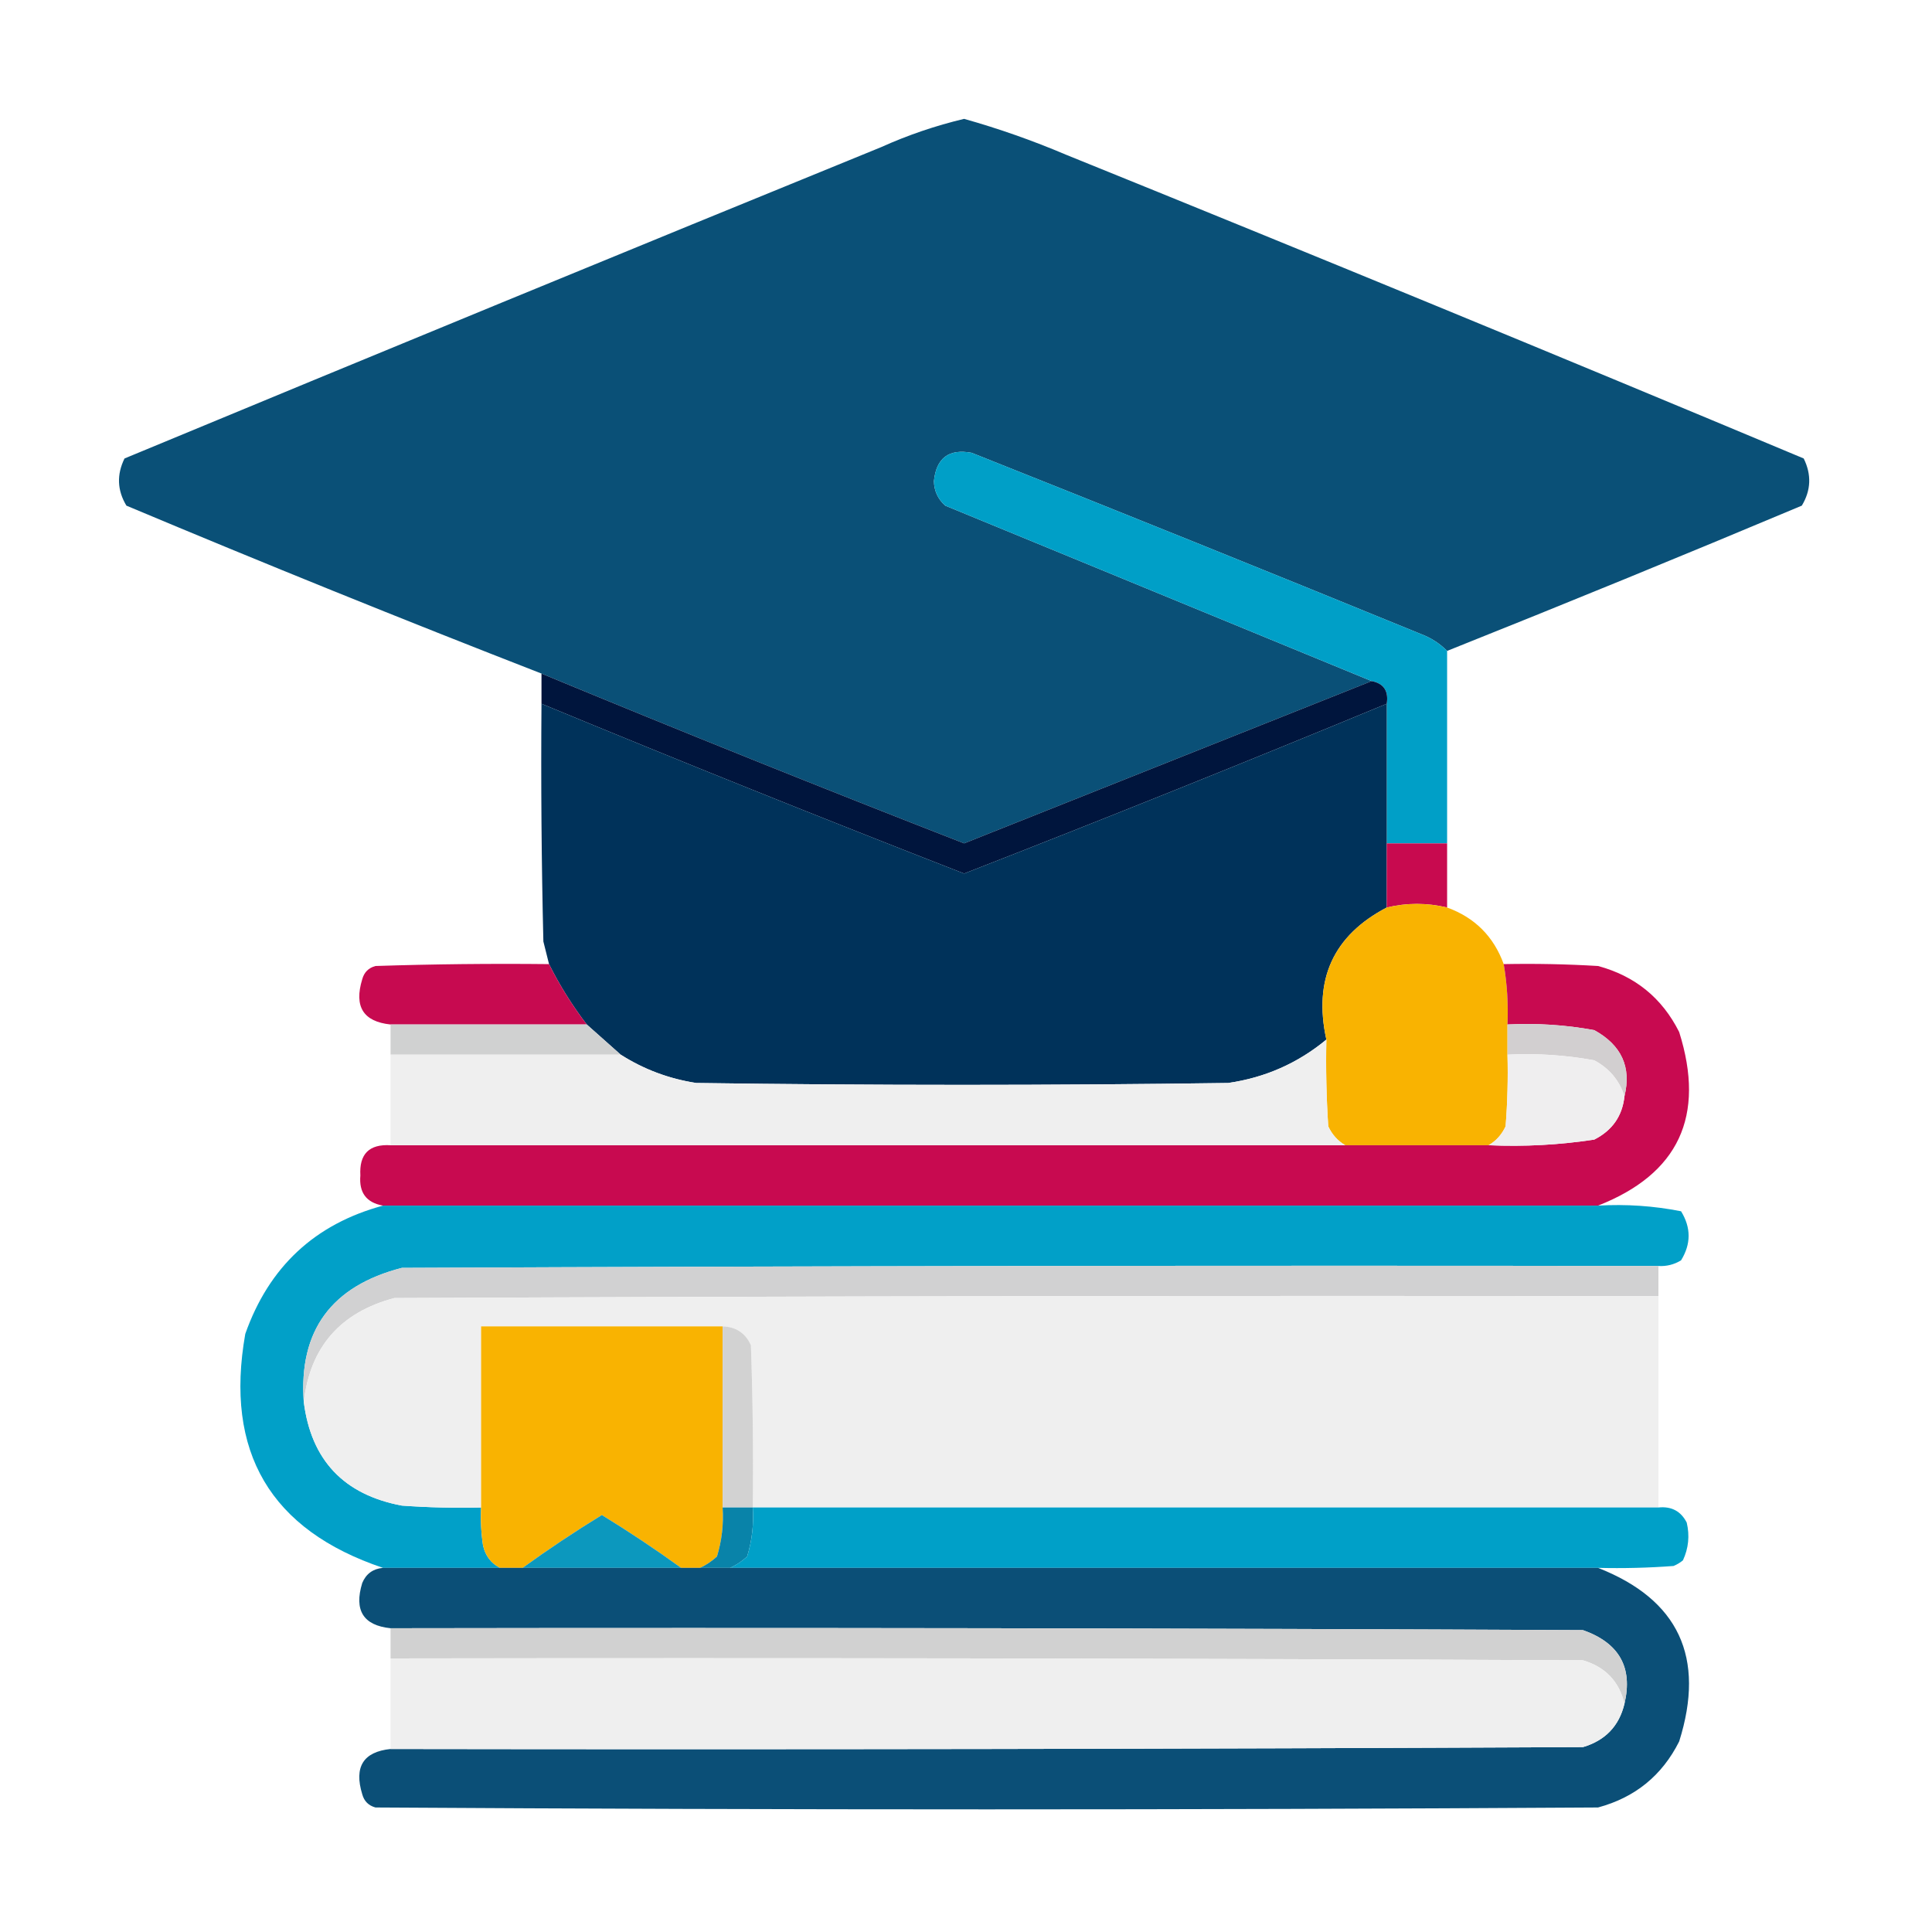 <?xml version="1.0" encoding="UTF-8"?>
<!DOCTYPE svg PUBLIC "-//W3C//DTD SVG 1.1//EN" "http://www.w3.org/Graphics/SVG/1.1/DTD/svg11.dtd">
<svg xmlns="http://www.w3.org/2000/svg" version="1.1" width="512px" height="512px" style="shape-rendering:geometricPrecision; text-rendering:geometricPrecision; image-rendering:optimizeQuality; fill-rule:evenodd; clip-rule:evenodd" xmlns:xlink="http://www.w3.org/1999/xlink">
<g><path style="opacity:0.994" fill="#0a5077" d="M 383.5,172.5 C 381.535,170.512 379.202,169.012 376.5,168C 336.913,151.804 297.247,135.804 257.5,120C 251.462,118.869 248.129,121.369 247.5,127.5C 247.556,130.111 248.556,132.278 250.5,134C 288.256,149.553 325.922,165.053 363.5,180.5C 327.501,194.833 291.501,209.166 255.5,223.5C 218.001,208.89 180.668,193.89 143.5,178.5C 106.669,164.165 70.002,149.332 33.5,134C 31.058,129.948 30.891,125.781 33,121.5C 99.736,93.809 166.569,66.309 233.5,39C 240.615,35.795 247.949,33.295 255.5,31.5C 264.675,34.084 273.675,37.25 282.5,41C 347.845,67.447 413.012,94.28 478,121.5C 480.109,125.781 479.942,129.948 477.5,134C 446.259,147.122 414.926,159.956 383.5,172.5 Z"/></g>
<g><path style="opacity:1" fill="#009fc7" d="M 383.5,172.5 C 383.5,189.5 383.5,206.5 383.5,223.5C 378.167,223.5 372.833,223.5 367.5,223.5C 367.5,211.167 367.5,198.833 367.5,186.5C 368.031,183.112 366.697,181.112 363.5,180.5C 325.922,165.053 288.256,149.553 250.5,134C 248.556,132.278 247.556,130.111 247.5,127.5C 248.129,121.369 251.462,118.869 257.5,120C 297.247,135.804 336.913,151.804 376.5,168C 379.202,169.012 381.535,170.512 383.5,172.5 Z"/></g>
<g><path style="opacity:1" fill="#00153d" d="M 143.5,178.5 C 180.668,193.89 218.001,208.89 255.5,223.5C 291.501,209.166 327.501,194.833 363.5,180.5C 366.697,181.112 368.031,183.112 367.5,186.5C 330.332,201.89 292.999,216.89 255.5,231.5C 218.001,216.89 180.668,201.89 143.5,186.5C 143.5,183.833 143.5,181.167 143.5,178.5 Z"/></g>
<g><path style="opacity:1" fill="#00325a" d="M 143.5,186.5 C 180.668,201.89 218.001,216.89 255.5,231.5C 292.999,216.89 330.332,201.89 367.5,186.5C 367.5,198.833 367.5,211.167 367.5,223.5C 367.5,229.167 367.5,234.833 367.5,240.5C 353.345,247.909 348.012,259.575 351.5,275.5C 343.967,281.739 335.301,285.573 325.5,287C 278.5,287.667 231.5,287.667 184.5,287C 177.294,285.895 170.627,283.395 164.5,279.5C 161.526,276.862 158.526,274.195 155.5,271.5C 151.652,266.467 148.319,261.134 145.5,255.5C 145.005,253.518 144.505,251.518 144,249.5C 143.5,228.503 143.333,207.503 143.5,186.5 Z"/></g>
<g><path style="opacity:1" fill="#c80a4f" d="M 367.5,223.5 C 372.833,223.5 378.167,223.5 383.5,223.5C 383.5,229.167 383.5,234.833 383.5,240.5C 378.153,239.225 372.82,239.225 367.5,240.5C 367.5,234.833 367.5,229.167 367.5,223.5 Z"/></g>
<g><path style="opacity:0.998" fill="#f9b301" d="M 383.5,240.5 C 390.833,243.167 395.833,248.167 398.5,255.5C 399.4,260.772 399.733,266.105 399.5,271.5C 399.5,274.167 399.5,276.833 399.5,279.5C 399.666,285.842 399.5,292.175 399,298.5C 397.975,300.687 396.475,302.354 394.5,303.5C 381.833,303.5 369.167,303.5 356.5,303.5C 354.525,302.354 353.025,300.687 352,298.5C 351.5,290.841 351.334,283.174 351.5,275.5C 348.012,259.575 353.345,247.909 367.5,240.5C 372.82,239.225 378.153,239.225 383.5,240.5 Z"/></g>
<g><path style="opacity:0.994" fill="#c70a50" d="M 145.5,255.5 C 148.319,261.134 151.652,266.467 155.5,271.5C 138.167,271.5 120.833,271.5 103.5,271.5C 96.274,270.748 93.774,266.748 96,259.5C 96.5,257.667 97.667,256.5 99.5,256C 114.83,255.5 130.163,255.333 145.5,255.5 Z"/></g>
<g><path style="opacity:0.995" fill="#c80a50" d="M 398.5,255.5 C 406.84,255.334 415.173,255.5 423.5,256C 433.31,258.646 440.477,264.48 445,273.5C 452.025,295.774 444.858,311.107 423.5,319.5C 316.167,319.5 208.833,319.5 101.5,319.5C 97.105,318.734 95.105,316.067 95.5,311.5C 95.176,305.824 97.842,303.158 103.5,303.5C 187.833,303.5 272.167,303.5 356.5,303.5C 369.167,303.5 381.833,303.5 394.5,303.5C 403.915,303.917 413.248,303.417 422.5,302C 427.291,299.566 429.958,295.733 430.5,290.5C 432.387,282.808 429.72,276.975 422.5,273C 414.92,271.604 407.253,271.104 399.5,271.5C 399.733,266.105 399.4,260.772 398.5,255.5 Z"/></g>
<g><path style="opacity:1" fill="#d0d1d1" d="M 103.5,271.5 C 120.833,271.5 138.167,271.5 155.5,271.5C 158.526,274.195 161.526,276.862 164.5,279.5C 144.167,279.5 123.833,279.5 103.5,279.5C 103.5,276.833 103.5,274.167 103.5,271.5 Z"/></g>
<g><path style="opacity:1" fill="#d2cfd0" d="M 399.5,271.5 C 407.253,271.104 414.92,271.604 422.5,273C 429.72,276.975 432.387,282.808 430.5,290.5C 429.137,286.298 426.47,283.131 422.5,281C 414.92,279.604 407.253,279.104 399.5,279.5C 399.5,276.833 399.5,274.167 399.5,271.5 Z"/></g>
<g><path style="opacity:1" fill="#efefef" d="M 351.5,275.5 C 351.334,283.174 351.5,290.841 352,298.5C 353.025,300.687 354.525,302.354 356.5,303.5C 272.167,303.5 187.833,303.5 103.5,303.5C 103.5,295.5 103.5,287.5 103.5,279.5C 123.833,279.5 144.167,279.5 164.5,279.5C 170.627,283.395 177.294,285.895 184.5,287C 231.5,287.667 278.5,287.667 325.5,287C 335.301,285.573 343.967,281.739 351.5,275.5 Z"/></g>
<g><path style="opacity:1" fill="#efeeef" d="M 399.5,279.5 C 407.253,279.104 414.92,279.604 422.5,281C 426.47,283.131 429.137,286.298 430.5,290.5C 429.958,295.733 427.291,299.566 422.5,302C 413.248,303.417 403.915,303.917 394.5,303.5C 396.475,302.354 397.975,300.687 399,298.5C 399.5,292.175 399.666,285.842 399.5,279.5 Z"/></g>
<g><path style="opacity:0.994" fill="#01a0c8" d="M 101.5,319.5 C 208.833,319.5 316.167,319.5 423.5,319.5C 430.947,319.071 438.281,319.571 445.5,321C 448.167,325.333 448.167,329.667 445.5,334C 443.655,335.128 441.655,335.628 439.5,335.5C 328.499,335.333 217.499,335.5 106.5,336C 87.823,340.804 79.156,352.637 80.5,371.5C 82.448,386.949 91.114,396.116 106.5,399C 113.492,399.5 120.492,399.666 127.5,399.5C 127.335,402.85 127.502,406.183 128,409.5C 128.599,412.254 130.099,414.254 132.5,415.5C 122.167,415.5 111.833,415.5 101.5,415.5C 71.64,405.468 59.473,384.802 65,353.5C 71.284,335.711 83.451,324.378 101.5,319.5 Z"/></g>
<g><path style="opacity:1" fill="#d1d1d2" d="M 439.5,335.5 C 439.5,338.167 439.5,340.833 439.5,343.5C 327.833,343.333 216.166,343.5 104.5,344C 90.196,347.796 82.196,356.963 80.5,371.5C 79.156,352.637 87.823,340.804 106.5,336C 217.499,335.5 328.499,335.333 439.5,335.5 Z"/></g>
<g><path style="opacity:1" fill="#efefef" d="M 439.5,343.5 C 439.5,362.167 439.5,380.833 439.5,399.5C 359.5,399.5 279.5,399.5 199.5,399.5C 199.667,385.163 199.5,370.829 199,356.5C 197.563,353.292 195.063,351.625 191.5,351.5C 170.167,351.5 148.833,351.5 127.5,351.5C 127.5,367.5 127.5,383.5 127.5,399.5C 120.492,399.666 113.492,399.5 106.5,399C 91.114,396.116 82.448,386.949 80.5,371.5C 82.196,356.963 90.196,347.796 104.5,344C 216.166,343.5 327.833,343.333 439.5,343.5 Z"/></g>
<g><path style="opacity:1" fill="#f9b301" d="M 191.5,351.5 C 191.5,367.5 191.5,383.5 191.5,399.5C 191.79,403.936 191.29,408.27 190,412.5C 188.591,413.781 187.091,414.781 185.5,415.5C 183.833,415.5 182.167,415.5 180.5,415.5C 173.737,410.609 166.737,405.942 159.5,401.5C 152.263,405.942 145.263,410.609 138.5,415.5C 136.5,415.5 134.5,415.5 132.5,415.5C 130.099,414.254 128.599,412.254 128,409.5C 127.502,406.183 127.335,402.85 127.5,399.5C 127.5,383.5 127.5,367.5 127.5,351.5C 148.833,351.5 170.167,351.5 191.5,351.5 Z"/></g>
<g><path style="opacity:1" fill="#d2d2d2" d="M 191.5,351.5 C 195.063,351.625 197.563,353.292 199,356.5C 199.5,370.829 199.667,385.163 199.5,399.5C 196.833,399.5 194.167,399.5 191.5,399.5C 191.5,383.5 191.5,367.5 191.5,351.5 Z"/></g>
<g><path style="opacity:1" fill="#0983a9" d="M 191.5,399.5 C 194.167,399.5 196.833,399.5 199.5,399.5C 199.79,403.936 199.29,408.27 198,412.5C 196.591,413.781 195.091,414.781 193.5,415.5C 190.833,415.5 188.167,415.5 185.5,415.5C 187.091,414.781 188.591,413.781 190,412.5C 191.29,408.27 191.79,403.936 191.5,399.5 Z"/></g>
<g><path style="opacity:0.998" fill="#00a0c8" d="M 199.5,399.5 C 279.5,399.5 359.5,399.5 439.5,399.5C 442.961,399.146 445.461,400.479 447,403.5C 447.817,406.964 447.483,410.298 446,413.5C 445.25,414.126 444.416,414.626 443.5,415C 436.842,415.5 430.175,415.666 423.5,415.5C 346.833,415.5 270.167,415.5 193.5,415.5C 195.091,414.781 196.591,413.781 198,412.5C 199.29,408.27 199.79,403.936 199.5,399.5 Z"/></g>
<g><path style="opacity:1" fill="#0c98be" d="M 180.5,415.5 C 166.5,415.5 152.5,415.5 138.5,415.5C 145.263,410.609 152.263,405.942 159.5,401.5C 166.737,405.942 173.737,410.609 180.5,415.5 Z"/></g>
<g><path style="opacity:0.996" fill="#0a4f77" d="M 101.5,415.5 C 111.833,415.5 122.167,415.5 132.5,415.5C 134.5,415.5 136.5,415.5 138.5,415.5C 152.5,415.5 166.5,415.5 180.5,415.5C 182.167,415.5 183.833,415.5 185.5,415.5C 188.167,415.5 190.833,415.5 193.5,415.5C 270.167,415.5 346.833,415.5 423.5,415.5C 444.858,423.893 452.025,439.226 445,461.5C 440.477,470.52 433.31,476.354 423.5,479C 315.5,479.667 207.5,479.667 99.5,479C 97.667,478.5 96.5,477.333 96,475.5C 93.774,468.252 96.274,464.252 103.5,463.5C 208.834,463.667 314.167,463.5 419.5,463C 425.426,461.243 429.092,457.409 430.5,451.5C 432.77,441.889 429.103,435.389 419.5,432C 314.167,431.5 208.834,431.333 103.5,431.5C 96.274,430.748 93.774,426.748 96,419.5C 97.018,417.072 98.852,415.738 101.5,415.5 Z"/></g>
<g><path style="opacity:1" fill="#d1d1d1" d="M 103.5,431.5 C 208.834,431.333 314.167,431.5 419.5,432C 429.103,435.389 432.77,441.889 430.5,451.5C 429.092,445.591 425.426,441.757 419.5,440C 314.167,439.5 208.834,439.333 103.5,439.5C 103.5,436.833 103.5,434.167 103.5,431.5 Z"/></g>
<g><path style="opacity:1" fill="#efefef" d="M 103.5,439.5 C 208.834,439.333 314.167,439.5 419.5,440C 425.426,441.757 429.092,445.591 430.5,451.5C 429.092,457.409 425.426,461.243 419.5,463C 314.167,463.5 208.834,463.667 103.5,463.5C 103.5,455.5 103.5,447.5 103.5,439.5 Z"/></g>
</svg>
